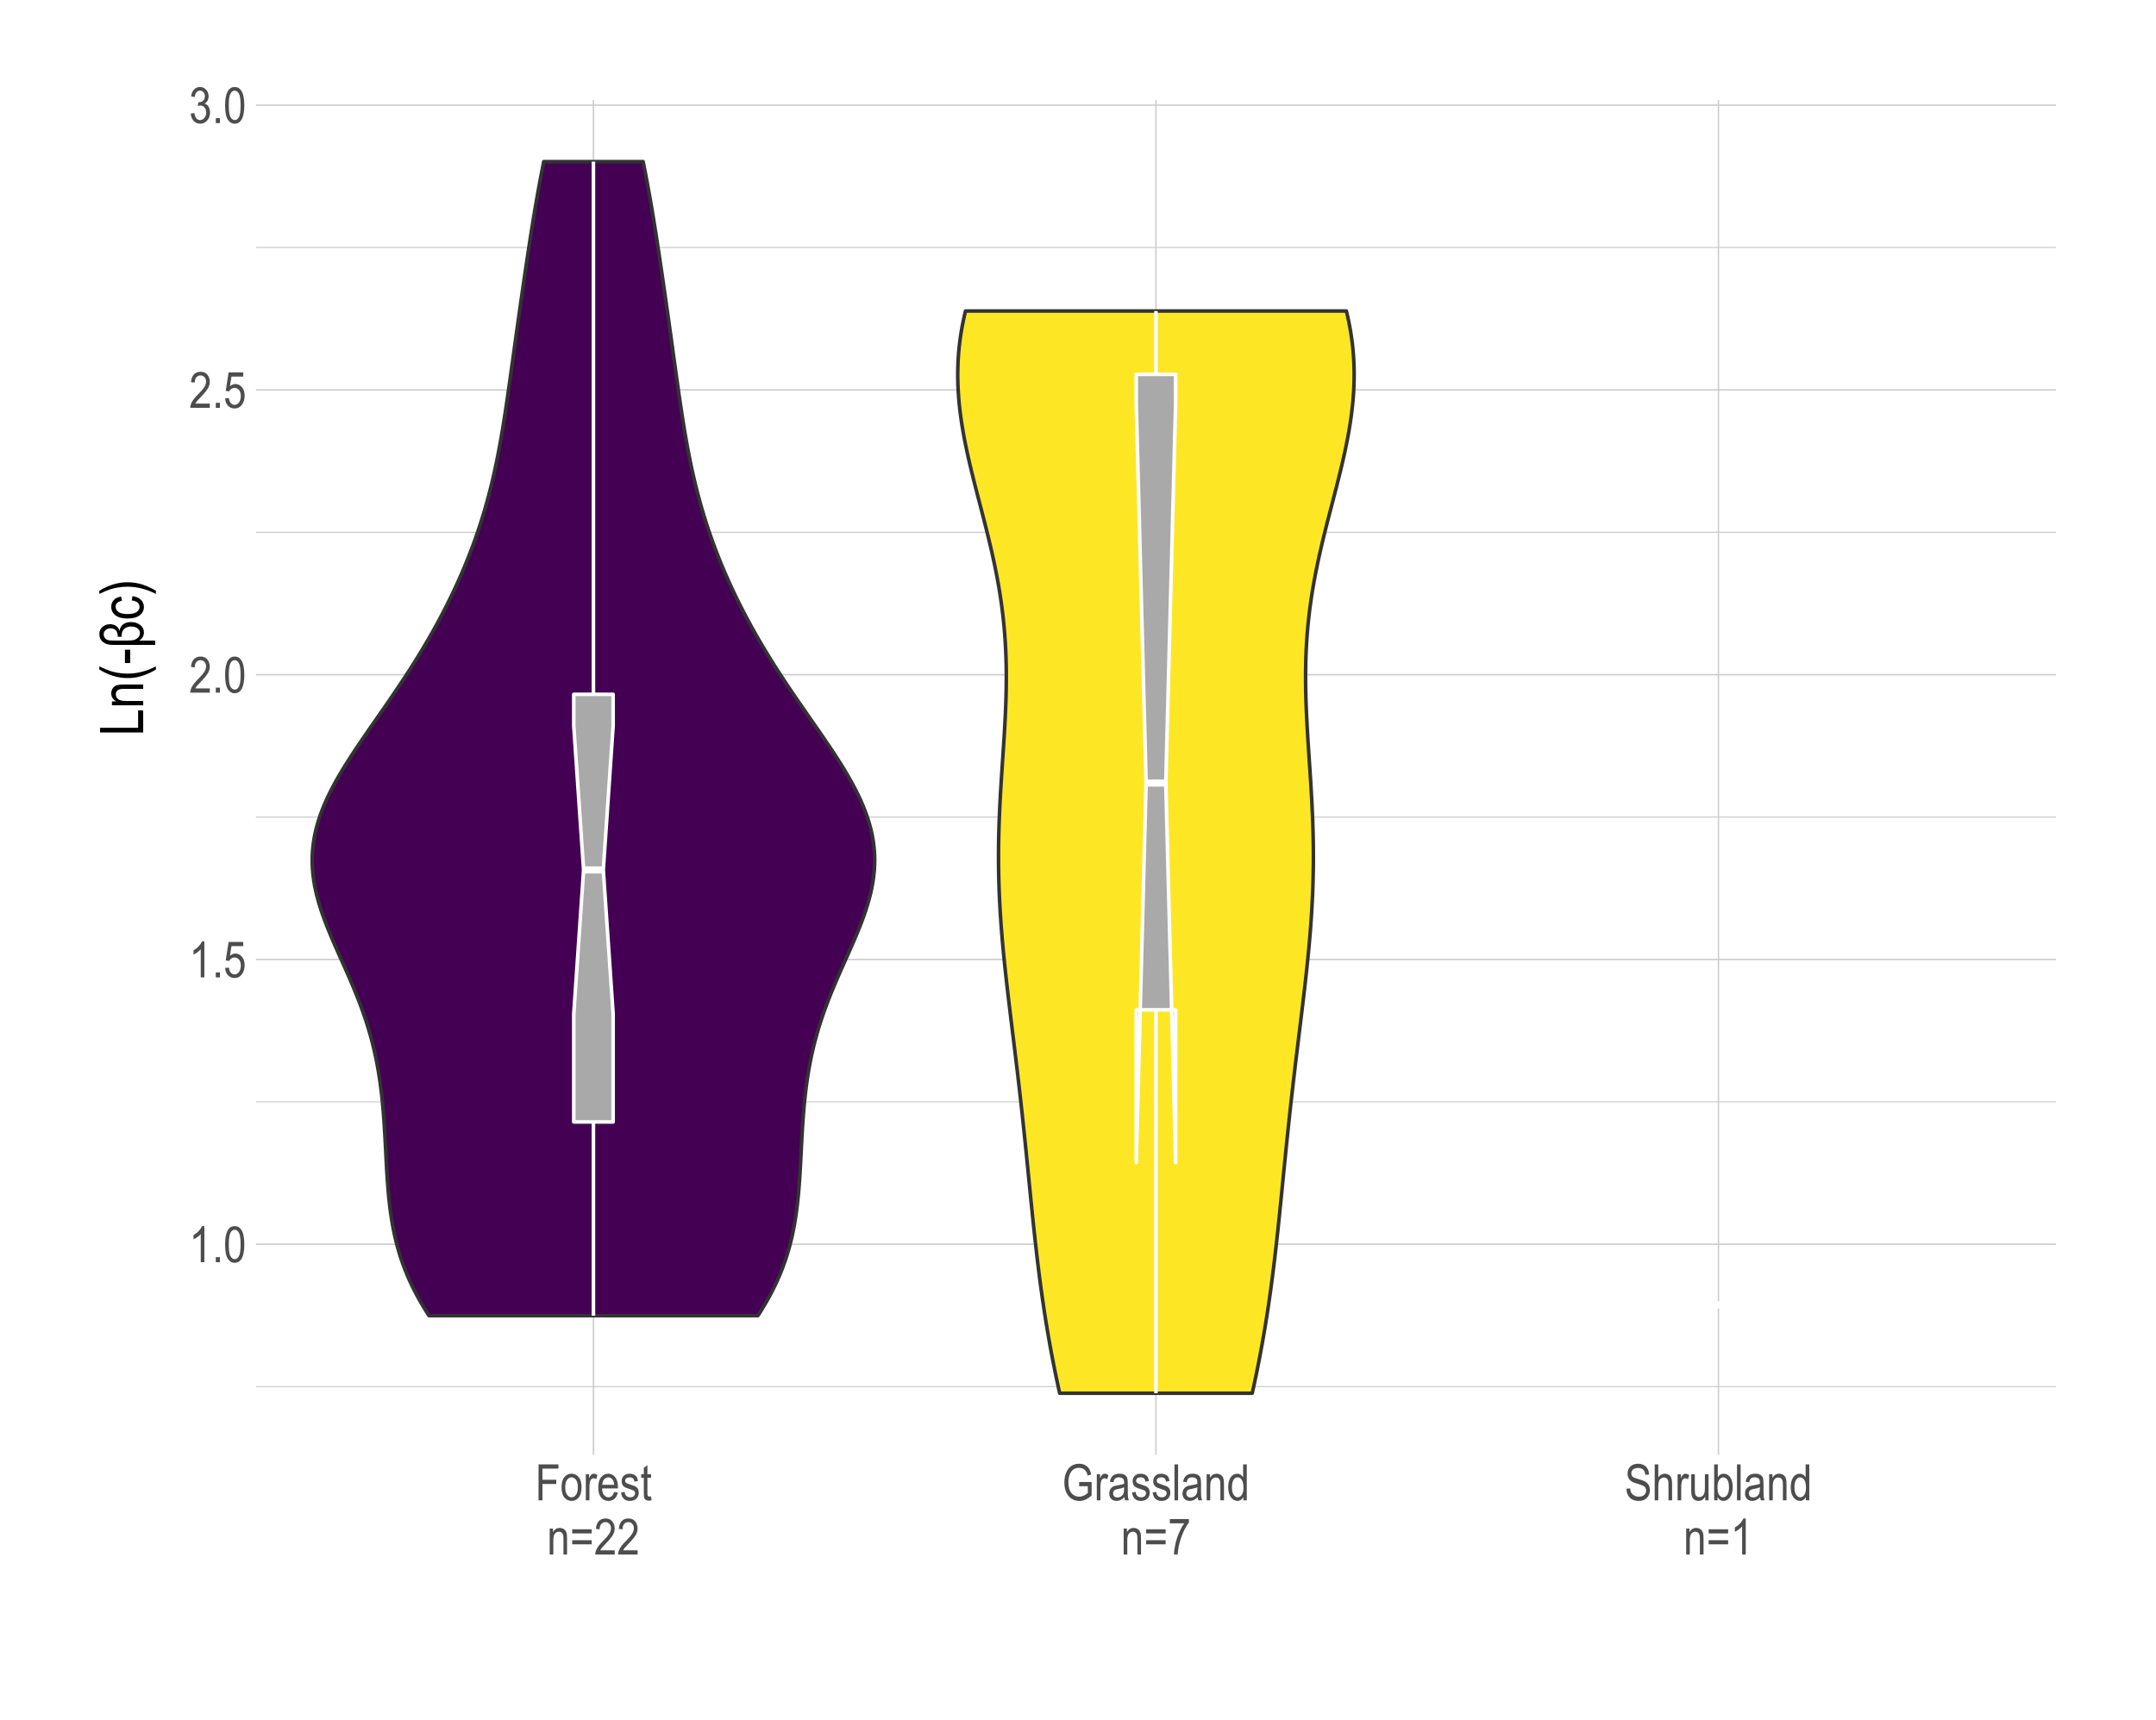<?xml version="1.0" encoding="UTF-8"?>
<svg xmlns="http://www.w3.org/2000/svg" xmlns:xlink="http://www.w3.org/1999/xlink" width="644pt" height="514pt" viewBox="0 0 644 514" version="1.1">
<defs>
<g>
<symbol overflow="visible" id="glyph0-0">
<path style="stroke:none;" d="M 0.32 0 L 0.32 -9.375 L 3.172 -9.375 L 3.172 0 Z M 0.668 -0.387 L 2.836 -0.387 L 2.836 -9.059 L 0.668 -9.059 Z M 0.668 -0.387 "/>
</symbol>
<symbol overflow="visible" id="glyph0-1">
<path style="stroke:none;" d="M 4.562 0 L 3.48 0 L 3.48 -8.402 C 3.23 -8.105 2.895 -7.805 2.473 -7.504 C 2.051 -7.195 1.664 -6.965 1.32 -6.812 L 1.32 -8.086 C 1.91 -8.426 2.438 -8.84 2.895 -9.336 C 3.352 -9.828 3.672 -10.312 3.859 -10.781 L 4.562 -10.781 Z M 4.562 0 "/>
</symbol>
<symbol overflow="visible" id="glyph0-2">
<path style="stroke:none;" d="M 1.137 0 L 1.137 -1.5 L 2.367 -1.5 L 2.367 0 Z M 1.137 0 "/>
</symbol>
<symbol overflow="visible" id="glyph0-3">
<path style="stroke:none;" d="M 0.492 -5.297 C 0.492 -7.098 0.734 -8.461 1.219 -9.391 C 1.703 -10.316 2.418 -10.781 3.367 -10.781 C 4.207 -10.781 4.871 -10.402 5.355 -9.652 C 5.941 -8.738 6.234 -7.289 6.234 -5.297 C 6.234 -3.504 5.992 -2.141 5.508 -1.211 C 5.023 -0.281 4.305 0.18 3.355 0.184 C 2.512 0.18 1.824 -0.227 1.293 -1.047 C 0.758 -1.863 0.492 -3.281 0.492 -5.297 Z M 1.598 -5.301 C 1.594 -3.555 1.762 -2.387 2.098 -1.793 C 2.434 -1.199 2.863 -0.902 3.387 -0.902 C 3.879 -0.902 4.289 -1.199 4.625 -1.801 C 4.953 -2.398 5.121 -3.566 5.125 -5.301 C 5.121 -7.047 4.953 -8.215 4.621 -8.809 C 4.285 -9.395 3.852 -9.691 3.32 -9.695 C 2.828 -9.691 2.418 -9.391 2.09 -8.793 C 1.758 -8.191 1.594 -7.027 1.598 -5.301 Z M 1.598 -5.301 "/>
</symbol>
<symbol overflow="visible" id="glyph0-4">
<path style="stroke:none;" d="M 0.492 -2.812 L 1.625 -2.93 C 1.711 -2.246 1.91 -1.734 2.223 -1.402 C 2.527 -1.066 2.891 -0.902 3.305 -0.902 C 3.812 -0.902 4.254 -1.137 4.629 -1.609 C 5 -2.078 5.184 -2.723 5.188 -3.543 C 5.184 -4.305 5.004 -4.898 4.648 -5.324 C 4.285 -5.746 3.836 -5.957 3.297 -5.961 C 2.965 -5.957 2.656 -5.867 2.375 -5.684 C 2.086 -5.5 1.863 -5.242 1.699 -4.918 L 0.68 -5.082 L 1.539 -10.598 L 5.91 -10.598 L 5.91 -9.34 L 2.398 -9.34 L 1.926 -6.449 C 2.445 -6.898 3 -7.125 3.59 -7.125 C 4.324 -7.125 4.965 -6.809 5.512 -6.184 C 6.055 -5.551 6.328 -4.707 6.328 -3.645 C 6.328 -2.59 6.055 -1.688 5.512 -0.941 C 4.965 -0.191 4.234 0.18 3.316 0.184 C 2.555 0.18 1.91 -0.082 1.387 -0.609 C 0.859 -1.141 0.562 -1.875 0.492 -2.812 Z M 0.492 -2.812 "/>
</symbol>
<symbol overflow="visible" id="glyph0-5">
<path style="stroke:none;" d="M 6.188 -1.266 L 6.188 0 L 0.367 0 C 0.348 -0.512 0.504 -1.086 0.832 -1.723 C 1.156 -2.355 1.75 -3.105 2.613 -3.973 C 3.625 -4.977 4.285 -5.754 4.602 -6.305 C 4.91 -6.855 5.066 -7.367 5.07 -7.844 C 5.066 -8.387 4.906 -8.832 4.59 -9.18 C 4.266 -9.52 3.871 -9.691 3.406 -9.695 C 2.898 -9.691 2.488 -9.504 2.168 -9.137 C 1.844 -8.762 1.68 -8.23 1.684 -7.535 L 0.57 -7.676 C 0.645 -8.707 0.938 -9.48 1.445 -10 C 1.949 -10.52 2.613 -10.781 3.441 -10.781 C 4.336 -10.781 5.016 -10.477 5.48 -9.871 C 5.941 -9.266 6.176 -8.578 6.176 -7.809 C 6.176 -7.125 5.992 -6.469 5.633 -5.844 C 5.266 -5.211 4.582 -4.375 3.574 -3.336 C 2.93 -2.672 2.512 -2.223 2.324 -1.984 C 2.133 -1.742 1.98 -1.504 1.867 -1.266 Z M 6.188 -1.266 "/>
</symbol>
<symbol overflow="visible" id="glyph0-6">
<path style="stroke:none;" d="M 0.492 -2.844 L 1.566 -3.016 C 1.789 -1.605 2.359 -0.902 3.277 -0.902 C 3.77 -0.902 4.199 -1.109 4.562 -1.527 C 4.922 -1.945 5.102 -2.488 5.105 -3.152 C 5.102 -3.777 4.938 -4.281 4.605 -4.664 C 4.273 -5.047 3.863 -5.238 3.383 -5.238 C 3.176 -5.238 2.922 -5.188 2.621 -5.09 L 2.746 -6.246 L 2.914 -6.234 C 3.445 -6.234 3.883 -6.395 4.219 -6.723 C 4.551 -7.043 4.715 -7.48 4.719 -8.031 C 4.715 -8.531 4.574 -8.934 4.297 -9.238 C 4.016 -9.539 3.676 -9.691 3.277 -9.695 C 2.855 -9.691 2.504 -9.531 2.223 -9.215 C 1.934 -8.895 1.754 -8.41 1.676 -7.766 L 0.602 -8 C 0.734 -8.914 1.043 -9.609 1.523 -10.078 C 2 -10.547 2.578 -10.781 3.258 -10.781 C 3.969 -10.781 4.574 -10.516 5.074 -9.988 C 5.574 -9.461 5.824 -8.797 5.824 -8 C 5.824 -7.508 5.715 -7.078 5.504 -6.703 C 5.289 -6.328 4.996 -6.031 4.621 -5.82 C 4.969 -5.719 5.258 -5.559 5.488 -5.336 C 5.715 -5.109 5.898 -4.809 6.043 -4.434 C 6.18 -4.055 6.25 -3.637 6.254 -3.176 C 6.25 -2.191 5.961 -1.383 5.383 -0.758 C 4.801 -0.129 4.105 0.18 3.297 0.184 C 2.543 0.18 1.906 -0.09 1.383 -0.637 C 0.859 -1.18 0.562 -1.914 0.492 -2.844 Z M 0.492 -2.844 "/>
</symbol>
<symbol overflow="visible" id="glyph0-7">
<path style="stroke:none;" d="M 1.031 0 L 1.031 -10.738 L 6.973 -10.738 L 6.973 -9.469 L 2.195 -9.469 L 2.195 -6.145 L 6.328 -6.145 L 6.328 -4.879 L 2.195 -4.879 L 2.195 0 Z M 1.031 0 "/>
</symbol>
<symbol overflow="visible" id="glyph0-8">
<path style="stroke:none;" d="M 0.387 -3.891 C 0.387 -5.23 0.668 -6.242 1.23 -6.926 C 1.793 -7.609 2.508 -7.949 3.375 -7.953 C 4.227 -7.949 4.938 -7.609 5.508 -6.926 C 6.078 -6.242 6.363 -5.254 6.363 -3.969 C 6.363 -2.57 6.082 -1.531 5.52 -0.848 C 4.957 -0.164 4.242 0.176 3.375 0.176 C 2.52 0.176 1.805 -0.164 1.238 -0.852 C 0.668 -1.535 0.387 -2.551 0.387 -3.891 Z M 1.492 -3.895 C 1.488 -2.883 1.672 -2.133 2.043 -1.645 C 2.406 -1.148 2.859 -0.902 3.406 -0.906 C 3.91 -0.902 4.348 -1.152 4.711 -1.652 C 5.074 -2.148 5.254 -2.895 5.258 -3.895 C 5.254 -4.891 5.07 -5.637 4.707 -6.133 C 4.34 -6.621 3.887 -6.867 3.348 -6.871 C 2.832 -6.867 2.395 -6.621 2.035 -6.129 C 1.668 -5.637 1.488 -4.891 1.492 -3.895 Z M 1.492 -3.895 "/>
</symbol>
<symbol overflow="visible" id="glyph0-9">
<path style="stroke:none;" d="M 0.797 0 L 0.797 -7.777 L 1.773 -7.777 L 1.773 -6.598 C 2.02 -7.145 2.246 -7.504 2.457 -7.684 C 2.66 -7.859 2.895 -7.949 3.156 -7.953 C 3.516 -7.949 3.883 -7.809 4.262 -7.531 L 3.898 -6.305 C 3.625 -6.496 3.363 -6.59 3.113 -6.594 C 2.879 -6.59 2.668 -6.512 2.48 -6.352 C 2.285 -6.188 2.152 -5.961 2.078 -5.676 C 1.941 -5.172 1.875 -4.637 1.875 -4.07 L 1.875 0 Z M 0.797 0 "/>
</symbol>
<symbol overflow="visible" id="glyph0-10">
<path style="stroke:none;" d="M 5.156 -2.504 L 6.27 -2.336 C 6.082 -1.504 5.746 -0.879 5.262 -0.457 C 4.777 -0.035 4.176 0.176 3.457 0.176 C 2.551 0.176 1.816 -0.164 1.262 -0.852 C 0.699 -1.535 0.422 -2.527 0.426 -3.824 C 0.422 -5.164 0.703 -6.188 1.27 -6.895 C 1.832 -7.598 2.547 -7.949 3.414 -7.953 C 4.238 -7.949 4.926 -7.605 5.477 -6.914 C 6.027 -6.219 6.305 -5.215 6.305 -3.902 L 6.297 -3.551 L 1.539 -3.551 C 1.582 -2.676 1.785 -2.016 2.145 -1.574 C 2.504 -1.125 2.941 -0.902 3.465 -0.906 C 4.27 -0.902 4.836 -1.434 5.156 -2.504 Z M 1.605 -4.637 L 5.164 -4.637 C 5.109 -5.309 4.965 -5.812 4.73 -6.145 C 4.379 -6.625 3.938 -6.867 3.406 -6.871 C 2.918 -6.867 2.508 -6.664 2.168 -6.266 C 1.824 -5.859 1.637 -5.316 1.605 -4.637 Z M 1.605 -4.637 "/>
</symbol>
<symbol overflow="visible" id="glyph0-11">
<path style="stroke:none;" d="M 0.383 -2.328 L 1.457 -2.535 C 1.516 -1.984 1.688 -1.574 1.973 -1.309 C 2.254 -1.035 2.629 -0.902 3.102 -0.906 C 3.566 -0.902 3.93 -1.02 4.188 -1.254 C 4.441 -1.488 4.57 -1.781 4.57 -2.141 C 4.57 -2.445 4.461 -2.684 4.242 -2.855 C 4.09 -2.969 3.723 -3.117 3.141 -3.297 C 2.301 -3.551 1.738 -3.77 1.457 -3.953 C 1.172 -4.133 0.953 -4.375 0.797 -4.68 C 0.641 -4.98 0.562 -5.324 0.562 -5.711 C 0.562 -6.375 0.773 -6.914 1.199 -7.332 C 1.625 -7.742 2.215 -7.949 2.965 -7.953 C 3.438 -7.949 3.852 -7.863 4.215 -7.695 C 4.57 -7.523 4.848 -7.297 5.039 -7.008 C 5.227 -6.719 5.355 -6.305 5.434 -5.773 L 4.379 -5.594 C 4.277 -6.441 3.816 -6.867 2.996 -6.871 C 2.523 -6.867 2.176 -6.773 1.949 -6.59 C 1.719 -6.398 1.605 -6.16 1.605 -5.871 C 1.605 -5.582 1.715 -5.355 1.934 -5.191 C 2.066 -5.094 2.457 -4.938 3.109 -4.727 C 4 -4.441 4.578 -4.215 4.844 -4.047 C 5.105 -3.875 5.309 -3.645 5.457 -3.355 C 5.598 -3.062 5.672 -2.719 5.676 -2.32 C 5.672 -1.574 5.438 -0.969 4.969 -0.512 C 4.496 -0.051 3.852 0.176 3.039 0.176 C 1.508 0.176 0.621 -0.656 0.383 -2.328 Z M 0.383 -2.328 "/>
</symbol>
<symbol overflow="visible" id="glyph0-12">
<path style="stroke:none;" d="M 3.199 -1.18 L 3.348 -0.016 C 3.043 0.062 2.777 0.098 2.543 0.102 C 2.164 0.098 1.859 0.027 1.633 -0.121 C 1.402 -0.266 1.246 -0.469 1.16 -0.73 C 1.074 -0.988 1.031 -1.504 1.031 -2.277 L 1.031 -6.754 L 0.242 -6.754 L 0.242 -7.777 L 1.031 -7.777 L 1.031 -9.703 L 2.109 -10.496 L 2.109 -7.777 L 3.199 -7.777 L 3.199 -6.754 L 2.109 -6.754 L 2.109 -2.203 C 2.109 -1.781 2.141 -1.508 2.203 -1.391 C 2.297 -1.211 2.469 -1.125 2.727 -1.129 C 2.844 -1.125 3.004 -1.141 3.199 -1.18 Z M 3.199 -1.18 "/>
</symbol>
<symbol overflow="visible" id="glyph0-13">
<path style="stroke:none;" d="M 0.797 0 L 0.797 -7.777 L 1.773 -7.777 L 1.773 -6.68 C 2.004 -7.105 2.289 -7.422 2.633 -7.637 C 2.969 -7.844 3.359 -7.949 3.797 -7.953 C 4.137 -7.949 4.449 -7.883 4.742 -7.75 C 5.031 -7.613 5.266 -7.438 5.445 -7.223 C 5.621 -7.004 5.754 -6.723 5.844 -6.379 C 5.93 -6.031 5.977 -5.5 5.977 -4.781 L 5.977 0 L 4.898 0 L 4.898 -4.738 C 4.898 -5.305 4.848 -5.723 4.75 -5.988 C 4.652 -6.254 4.5 -6.457 4.293 -6.602 C 4.086 -6.746 3.848 -6.82 3.574 -6.82 C 3.055 -6.82 2.641 -6.625 2.336 -6.238 C 2.027 -5.852 1.875 -5.191 1.875 -4.254 L 1.875 0 Z M 0.797 0 "/>
</symbol>
<symbol overflow="visible" id="glyph0-14">
<path style="stroke:none;" d="M 6.488 -6.312 L 0.672 -6.312 L 0.672 -7.543 L 6.488 -7.543 Z M 6.488 -3.055 L 0.672 -3.055 L 0.672 -4.285 L 6.488 -4.285 Z M 6.488 -3.055 "/>
</symbol>
<symbol overflow="visible" id="glyph0-15">
<path style="stroke:none;" d="M 5.098 -4.211 L 5.098 -5.477 L 8.824 -5.484 L 8.824 -1.492 C 8.254 -0.934 7.66 -0.516 7.051 -0.238 C 6.438 0.043 5.812 0.18 5.172 0.184 C 4.309 0.18 3.543 -0.031 2.871 -0.461 C 2.195 -0.887 1.66 -1.516 1.27 -2.344 C 0.875 -3.172 0.68 -4.164 0.68 -5.32 C 0.68 -6.492 0.875 -7.512 1.273 -8.383 C 1.664 -9.25 2.184 -9.891 2.824 -10.309 C 3.465 -10.719 4.223 -10.926 5.098 -10.93 C 5.738 -10.926 6.301 -10.809 6.789 -10.57 C 7.27 -10.328 7.668 -9.988 7.984 -9.551 C 8.293 -9.109 8.527 -8.504 8.688 -7.742 L 7.641 -7.391 C 7.496 -7.992 7.316 -8.445 7.102 -8.746 C 6.887 -9.047 6.602 -9.281 6.254 -9.453 C 5.898 -9.621 5.504 -9.707 5.07 -9.711 C 4.426 -9.707 3.875 -9.555 3.418 -9.246 C 2.953 -8.934 2.582 -8.449 2.305 -7.797 C 2.02 -7.141 1.879 -6.344 1.883 -5.402 C 1.879 -3.965 2.18 -2.887 2.781 -2.172 C 3.379 -1.453 4.16 -1.094 5.125 -1.098 C 5.582 -1.094 6.051 -1.203 6.535 -1.426 C 7.012 -1.645 7.395 -1.906 7.684 -2.211 L 7.684 -4.211 Z M 5.098 -4.211 "/>
</symbol>
<symbol overflow="visible" id="glyph0-16">
<path style="stroke:none;" d="M 4.953 -0.961 C 4.586 -0.582 4.211 -0.297 3.824 -0.109 C 3.43 0.082 3.023 0.176 2.609 0.176 C 1.938 0.176 1.406 -0.023 1.016 -0.422 C 0.617 -0.82 0.422 -1.359 0.426 -2.043 C 0.422 -2.492 0.516 -2.891 0.703 -3.238 C 0.887 -3.582 1.141 -3.852 1.465 -4.051 C 1.785 -4.242 2.273 -4.387 2.93 -4.484 C 3.809 -4.609 4.453 -4.766 4.863 -4.945 L 4.871 -5.281 C 4.867 -5.809 4.773 -6.184 4.586 -6.402 C 4.316 -6.711 3.902 -6.867 3.348 -6.871 C 2.84 -6.867 2.465 -6.762 2.219 -6.559 C 1.965 -6.348 1.781 -5.957 1.672 -5.383 L 0.609 -5.559 C 0.758 -6.391 1.062 -7 1.527 -7.383 C 1.984 -7.762 2.645 -7.949 3.508 -7.953 C 4.176 -7.949 4.699 -7.824 5.082 -7.574 C 5.461 -7.32 5.703 -7.008 5.805 -6.641 C 5.902 -6.266 5.953 -5.727 5.953 -5.016 L 5.953 -3.258 C 5.953 -2.027 5.977 -1.25 6.023 -0.934 C 6.07 -0.609 6.16 -0.301 6.297 0 L 5.172 0 C 5.059 -0.266 4.984 -0.586 4.953 -0.961 Z M 4.863 -3.902 C 4.465 -3.707 3.875 -3.539 3.098 -3.406 C 2.641 -3.324 2.324 -3.234 2.145 -3.137 C 1.965 -3.035 1.824 -2.895 1.723 -2.711 C 1.621 -2.527 1.57 -2.316 1.574 -2.078 C 1.57 -1.707 1.684 -1.41 1.918 -1.188 C 2.145 -0.965 2.465 -0.855 2.871 -0.855 C 3.254 -0.855 3.602 -0.953 3.922 -1.156 C 4.234 -1.352 4.473 -1.621 4.629 -1.957 C 4.785 -2.293 4.863 -2.781 4.863 -3.422 Z M 4.863 -3.902 "/>
</symbol>
<symbol overflow="visible" id="glyph0-17">
<path style="stroke:none;" d="M 0.762 0 L 0.762 -10.738 L 1.84 -10.738 L 1.84 0 Z M 0.762 0 "/>
</symbol>
<symbol overflow="visible" id="glyph0-18">
<path style="stroke:none;" d="M 4.93 0 L 4.93 -0.98 C 4.73 -0.602 4.48 -0.316 4.176 -0.121 C 3.867 0.078 3.535 0.176 3.18 0.176 C 2.426 0.176 1.773 -0.18 1.227 -0.891 C 0.672 -1.602 0.398 -2.602 0.402 -3.891 C 0.398 -4.773 0.52 -5.52 0.766 -6.137 C 1.008 -6.75 1.332 -7.207 1.742 -7.508 C 2.148 -7.801 2.602 -7.949 3.102 -7.953 C 3.453 -7.949 3.785 -7.855 4.09 -7.672 C 4.395 -7.48 4.645 -7.219 4.848 -6.883 L 4.848 -10.738 L 5.941 -10.738 L 5.941 0 Z M 1.508 -3.883 C 1.504 -2.875 1.68 -2.129 2.031 -1.641 C 2.379 -1.148 2.785 -0.902 3.254 -0.906 C 3.707 -0.902 4.105 -1.137 4.445 -1.609 C 4.781 -2.074 4.949 -2.781 4.953 -3.734 C 4.949 -4.82 4.781 -5.617 4.445 -6.117 C 4.105 -6.617 3.68 -6.867 3.172 -6.871 C 2.715 -6.867 2.324 -6.625 2 -6.148 C 1.668 -5.664 1.504 -4.91 1.508 -3.883 Z M 1.508 -3.883 "/>
</symbol>
<symbol overflow="visible" id="glyph0-19">
<path style="stroke:none;" d="M 0.562 -9.332 L 0.562 -10.598 L 6.254 -10.598 L 6.254 -9.574 C 5.402 -8.469 4.656 -7.031 4.012 -5.262 C 3.367 -3.492 2.996 -1.738 2.898 0 L 1.793 0 C 1.809 -0.898 1.949 -1.945 2.223 -3.141 C 2.488 -4.336 2.859 -5.477 3.336 -6.562 C 3.805 -7.645 4.316 -8.566 4.863 -9.332 Z M 0.562 -9.332 "/>
</symbol>
<symbol overflow="visible" id="glyph0-20">
<path style="stroke:none;" d="M 0.555 -3.457 L 1.656 -3.574 C 1.711 -2.98 1.844 -2.52 2.055 -2.191 C 2.262 -1.863 2.559 -1.598 2.945 -1.398 C 3.328 -1.195 3.762 -1.094 4.25 -1.098 C 4.938 -1.094 5.477 -1.266 5.863 -1.605 C 6.242 -1.941 6.434 -2.379 6.438 -2.926 C 6.434 -3.238 6.363 -3.516 6.227 -3.754 C 6.086 -3.988 5.875 -4.184 5.598 -4.336 C 5.316 -4.484 4.711 -4.695 3.781 -4.977 C 2.945 -5.219 2.355 -5.469 2.008 -5.719 C 1.652 -5.969 1.379 -6.285 1.188 -6.668 C 0.988 -7.051 0.891 -7.484 0.895 -7.969 C 0.891 -8.836 1.172 -9.547 1.734 -10.102 C 2.297 -10.652 3.055 -10.926 4.008 -10.93 C 4.66 -10.926 5.23 -10.797 5.723 -10.539 C 6.211 -10.277 6.594 -9.906 6.867 -9.426 C 7.137 -8.941 7.281 -8.371 7.301 -7.719 L 6.18 -7.617 C 6.121 -8.312 5.914 -8.828 5.555 -9.168 C 5.195 -9.504 4.691 -9.672 4.043 -9.676 C 3.383 -9.672 2.879 -9.523 2.535 -9.23 C 2.188 -8.934 2.016 -8.555 2.016 -8.086 C 2.016 -7.648 2.141 -7.309 2.395 -7.074 C 2.648 -6.832 3.219 -6.59 4.109 -6.348 C 4.973 -6.105 5.582 -5.898 5.938 -5.723 C 6.469 -5.445 6.875 -5.086 7.152 -4.641 C 7.426 -4.195 7.562 -3.66 7.566 -3.043 C 7.562 -2.426 7.418 -1.867 7.133 -1.363 C 6.844 -0.855 6.453 -0.473 5.957 -0.211 C 5.461 0.051 4.863 0.18 4.168 0.184 C 3.074 0.18 2.207 -0.145 1.562 -0.797 C 0.914 -1.453 0.578 -2.34 0.555 -3.457 Z M 0.555 -3.457 "/>
</symbol>
<symbol overflow="visible" id="glyph0-21">
<path style="stroke:none;" d="M 0.797 0 L 0.797 -10.738 L 1.875 -10.738 L 1.875 -6.883 C 2.129 -7.238 2.414 -7.504 2.734 -7.684 C 3.051 -7.859 3.402 -7.949 3.793 -7.953 C 4.469 -7.949 5.008 -7.734 5.402 -7.305 C 5.793 -6.871 5.988 -6.078 5.992 -4.93 L 5.992 0 L 4.914 0 L 4.914 -4.93 C 4.91 -5.602 4.789 -6.086 4.555 -6.379 C 4.312 -6.672 3.984 -6.82 3.566 -6.82 C 3.094 -6.82 2.695 -6.629 2.367 -6.254 C 2.039 -5.875 1.875 -5.211 1.875 -4.254 L 1.875 0 Z M 0.797 0 "/>
</symbol>
<symbol overflow="visible" id="glyph0-22">
<path style="stroke:none;" d="M 4.973 0 L 4.973 -1.141 C 4.723 -0.699 4.43 -0.371 4.094 -0.152 C 3.754 0.066 3.375 0.176 2.953 0.176 C 2.445 0.176 2.012 0.043 1.66 -0.23 C 1.301 -0.496 1.066 -0.84 0.949 -1.258 C 0.828 -1.672 0.766 -2.238 0.77 -2.961 L 0.77 -7.777 L 1.844 -7.777 L 1.844 -3.465 C 1.84 -2.66 1.879 -2.125 1.965 -1.855 C 2.043 -1.582 2.191 -1.363 2.41 -1.203 C 2.625 -1.039 2.875 -0.961 3.156 -0.961 C 3.672 -0.961 4.098 -1.172 4.43 -1.598 C 4.711 -1.961 4.852 -2.633 4.855 -3.609 L 4.855 -7.777 L 5.941 -7.777 L 5.941 0 Z M 4.973 0 "/>
</symbol>
<symbol overflow="visible" id="glyph0-23">
<path style="stroke:none;" d="M 1.789 0 L 0.785 0 L 0.785 -10.738 L 1.867 -10.738 L 1.867 -6.906 C 2.094 -7.254 2.352 -7.516 2.645 -7.691 C 2.934 -7.863 3.258 -7.949 3.617 -7.953 C 4.113 -7.949 4.566 -7.801 4.977 -7.508 C 5.383 -7.207 5.711 -6.758 5.953 -6.152 C 6.195 -5.543 6.316 -4.809 6.32 -3.949 C 6.316 -2.629 6.039 -1.609 5.492 -0.895 C 4.938 -0.18 4.293 0.176 3.555 0.176 C 3.18 0.176 2.844 0.082 2.551 -0.113 C 2.254 -0.301 2 -0.59 1.789 -0.973 Z M 1.77 -3.949 C 1.77 -3.141 1.84 -2.535 1.988 -2.137 C 2.133 -1.734 2.344 -1.43 2.613 -1.223 C 2.883 -1.008 3.18 -0.902 3.512 -0.906 C 3.953 -0.902 4.348 -1.152 4.695 -1.656 C 5.039 -2.156 5.215 -2.906 5.215 -3.902 C 5.215 -4.922 5.047 -5.672 4.715 -6.152 C 4.379 -6.629 3.969 -6.867 3.488 -6.871 C 3.039 -6.867 2.641 -6.617 2.293 -6.117 C 1.941 -5.617 1.77 -4.895 1.77 -3.949 Z M 1.77 -3.949 "/>
</symbol>
<symbol overflow="visible" id="glyph1-0">
<path style="stroke:none;" d="M 0 -0.387 L -11.25 -0.387 L -11.25 -3.805 L 0 -3.805 Z M -0.465 -0.801 L -0.465 -3.402 L -10.871 -3.402 L -10.871 -0.801 Z M -0.465 -0.801 "/>
</symbol>
<symbol overflow="visible" id="glyph1-1">
<path style="stroke:none;" d="M 0 -1.055 L -12.883 -1.055 L -12.883 -2.453 L -1.52 -2.453 L -1.52 -7.656 L 0 -7.656 Z M 0 -1.055 "/>
</symbol>
<symbol overflow="visible" id="glyph1-2">
<path style="stroke:none;" d="M 0 -0.957 L -9.336 -0.957 L -9.336 -2.129 L -8.016 -2.129 C -8.527 -2.402 -8.91 -2.746 -9.164 -3.156 C -9.418 -3.562 -9.543 -4.031 -9.547 -4.559 C -9.543 -4.965 -9.465 -5.34 -9.305 -5.691 C -9.141 -6.035 -8.93 -6.316 -8.672 -6.535 C -8.41 -6.746 -8.07 -6.906 -7.656 -7.012 C -7.238 -7.117 -6.598 -7.172 -5.738 -7.172 L 0 -7.172 L 0 -5.879 L -5.684 -5.879 C -6.371 -5.875 -6.871 -5.816 -7.188 -5.703 C -7.504 -5.582 -7.75 -5.398 -7.922 -5.152 C -8.094 -4.902 -8.18 -4.617 -8.184 -4.289 C -8.18 -3.668 -7.949 -3.172 -7.488 -2.805 C -7.023 -2.434 -6.227 -2.25 -5.102 -2.25 L 0 -2.25 Z M 0 -0.957 "/>
</symbol>
<symbol overflow="visible" id="glyph1-3">
<path style="stroke:none;" d="M 3.789 -3.445 C 2.777 -2.797 1.535 -2.207 0.062 -1.68 C -1.414 -1.148 -2.992 -0.883 -4.676 -0.887 C -7.52 -0.883 -10.328 -1.738 -13.105 -3.445 L -13.105 -4.379 C -11.727 -3.719 -10.656 -3.266 -9.898 -3.02 C -9.137 -2.766 -8.305 -2.57 -7.398 -2.43 C -6.488 -2.285 -5.574 -2.215 -4.656 -2.215 C -1.84 -2.215 0.973 -2.934 3.789 -4.375 Z M 3.789 -3.445 "/>
</symbol>
<symbol overflow="visible" id="glyph1-4">
<path style="stroke:none;" d="M -3.867 -0.465 L -5.457 -0.465 L -5.457 -4.445 L -3.867 -4.445 Z M -3.867 -0.465 "/>
</symbol>
<symbol overflow="visible" id="glyph1-5">
<path style="stroke:none;" d="M -7.074 -5.168 C -6.941 -6.012 -6.578 -6.66 -5.98 -7.113 C -5.379 -7.566 -4.617 -7.793 -3.695 -7.797 C -2.582 -7.793 -1.652 -7.508 -0.906 -6.941 C -0.16 -6.371 0.211 -5.641 0.211 -4.754 C 0.211 -3.645 -0.258 -2.816 -1.195 -2.266 L 3.578 -2.266 L 3.578 -0.977 L -9.074 -0.977 C -10.348 -0.973 -11.34 -1.266 -12.047 -1.859 C -12.75 -2.445 -13.102 -3.23 -13.105 -4.211 C -13.102 -5.082 -12.785 -5.793 -12.16 -6.34 C -11.527 -6.887 -10.785 -7.16 -9.93 -7.164 C -9.215 -7.16 -8.598 -6.984 -8.082 -6.637 C -7.559 -6.281 -7.223 -5.793 -7.074 -5.168 Z M -6.441 -3.762 L -6.441 -3.402 L -7.594 -3.402 C -7.594 -5.082 -8.32 -5.922 -9.773 -5.926 C -10.359 -5.922 -10.844 -5.754 -11.227 -5.414 C -11.609 -5.074 -11.801 -4.648 -11.805 -4.141 C -11.801 -3.75 -11.684 -3.398 -11.457 -3.082 C -11.223 -2.766 -10.938 -2.551 -10.598 -2.438 C -10.258 -2.324 -9.652 -2.266 -8.781 -2.27 L -4.812 -2.27 C -3.941 -2.262 -3.27 -2.32 -2.793 -2.441 C -2.312 -2.559 -1.887 -2.809 -1.52 -3.195 C -1.145 -3.578 -0.961 -4.012 -0.965 -4.488 C -0.961 -5.062 -1.203 -5.535 -1.688 -5.91 C -2.172 -6.281 -2.812 -6.469 -3.609 -6.469 C -4.461 -6.469 -5.145 -6.23 -5.664 -5.754 C -6.18 -5.277 -6.438 -4.613 -6.441 -3.762 Z M -6.441 -3.762 "/>
</symbol>
<symbol overflow="visible" id="glyph1-6">
<path style="stroke:none;" d="M -3.418 -5.969 L -3.215 -7.242 C -2.102 -7.094 -1.254 -6.727 -0.668 -6.141 C -0.082 -5.551 0.211 -4.84 0.211 -4.016 C 0.211 -3.012 -0.199 -2.188 -1.023 -1.543 C -1.844 -0.891 -3.062 -0.566 -4.676 -0.57 C -6.297 -0.566 -7.512 -0.895 -8.328 -1.551 C -9.137 -2.203 -9.543 -3.043 -9.547 -4.07 C -9.543 -4.859 -9.297 -5.527 -8.809 -6.07 C -8.312 -6.609 -7.574 -6.953 -6.594 -7.109 L -6.363 -5.852 C -6.992 -5.727 -7.461 -5.512 -7.773 -5.211 C -8.082 -4.902 -8.238 -4.539 -8.242 -4.113 C -8.238 -3.473 -7.957 -2.941 -7.395 -2.527 C -6.828 -2.105 -5.93 -1.898 -4.703 -1.898 C -3.43 -1.898 -2.508 -2.098 -1.941 -2.5 C -1.371 -2.898 -1.09 -3.414 -1.09 -4.043 C -1.09 -4.535 -1.277 -4.953 -1.656 -5.305 C -2.031 -5.648 -2.617 -5.871 -3.418 -5.969 Z M -3.418 -5.969 "/>
</symbol>
<symbol overflow="visible" id="glyph1-7">
<path style="stroke:none;" d="M 3.789 -1.469 L 3.789 -0.535 C 0.973 -1.965 -1.84 -2.684 -4.656 -2.691 C -5.574 -2.688 -6.488 -2.617 -7.398 -2.473 C -8.305 -2.328 -9.137 -2.133 -9.898 -1.887 C -10.656 -1.641 -11.727 -1.188 -13.105 -0.535 L -13.105 -1.469 C -10.328 -3.164 -7.52 -4.012 -4.676 -4.016 C -3.039 -4.012 -1.484 -3.758 -0.012 -3.254 C 1.457 -2.742 2.723 -2.148 3.789 -1.469 Z M 3.789 -1.469 "/>
</symbol>
</g>
<clipPath id="clip1">
  <path d="M 76.453 414 L 614.113 414 L 614.113 415 L 76.453 415 Z M 76.453 414 "/>
</clipPath>
<clipPath id="clip2">
  <path d="M 76.453 329 L 614.113 329 L 614.113 330 L 76.453 330 Z M 76.453 329 "/>
</clipPath>
<clipPath id="clip3">
  <path d="M 76.453 243 L 614.113 243 L 614.113 245 L 76.453 245 Z M 76.453 243 "/>
</clipPath>
<clipPath id="clip4">
  <path d="M 76.453 158 L 614.113 158 L 614.113 160 L 76.453 160 Z M 76.453 158 "/>
</clipPath>
<clipPath id="clip5">
  <path d="M 76.453 73 L 614.113 73 L 614.113 75 L 76.453 75 Z M 76.453 73 "/>
</clipPath>
<clipPath id="clip6">
  <path d="M 76.453 371 L 614.113 371 L 614.113 372 L 76.453 372 Z M 76.453 371 "/>
</clipPath>
<clipPath id="clip7">
  <path d="M 76.453 286 L 614.113 286 L 614.113 287 L 76.453 287 Z M 76.453 286 "/>
</clipPath>
<clipPath id="clip8">
  <path d="M 76.453 201 L 614.113 201 L 614.113 202 L 76.453 202 Z M 76.453 201 "/>
</clipPath>
<clipPath id="clip9">
  <path d="M 76.453 116 L 614.113 116 L 614.113 117 L 76.453 117 Z M 76.453 116 "/>
</clipPath>
<clipPath id="clip10">
  <path d="M 76.453 31 L 614.113 31 L 614.113 32 L 76.453 32 Z M 76.453 31 "/>
</clipPath>
<clipPath id="clip11">
  <path d="M 177 29.887 L 178 29.887 L 178 434.676 L 177 434.676 Z M 177 29.887 "/>
</clipPath>
<clipPath id="clip12">
  <path d="M 345 29.887 L 346 29.887 L 346 434.676 L 345 434.676 Z M 345 29.887 "/>
</clipPath>
<clipPath id="clip13">
  <path d="M 513 29.887 L 514 29.887 L 514 434.676 L 513 434.676 Z M 513 29.887 "/>
</clipPath>
</defs>
<g id="surface16">
<rect x="0" y="0" width="644" height="514" style="fill:rgb(100%,100%,100%);fill-opacity:1;stroke:none;"/>
<g clip-path="url(#clip1)" clip-rule="nonzero">
<path style="fill:none;stroke-width:0.32;stroke-linecap:butt;stroke-linejoin:round;stroke:rgb(80%,80%,80%);stroke-opacity:1;stroke-miterlimit:10;" d="M 76.453 414.297 L 614.113 414.297 "/>
</g>
<g clip-path="url(#clip2)" clip-rule="nonzero">
<path style="fill:none;stroke-width:0.32;stroke-linecap:butt;stroke-linejoin:round;stroke:rgb(80%,80%,80%);stroke-opacity:1;stroke-miterlimit:10;" d="M 76.453 329.211 L 614.113 329.211 "/>
</g>
<g clip-path="url(#clip3)" clip-rule="nonzero">
<path style="fill:none;stroke-width:0.32;stroke-linecap:butt;stroke-linejoin:round;stroke:rgb(80%,80%,80%);stroke-opacity:1;stroke-miterlimit:10;" d="M 76.453 244.125 L 614.113 244.125 "/>
</g>
<g clip-path="url(#clip4)" clip-rule="nonzero">
<path style="fill:none;stroke-width:0.32;stroke-linecap:butt;stroke-linejoin:round;stroke:rgb(80%,80%,80%);stroke-opacity:1;stroke-miterlimit:10;" d="M 76.453 159.039 L 614.113 159.039 "/>
</g>
<g clip-path="url(#clip5)" clip-rule="nonzero">
<path style="fill:none;stroke-width:0.32;stroke-linecap:butt;stroke-linejoin:round;stroke:rgb(80%,80%,80%);stroke-opacity:1;stroke-miterlimit:10;" d="M 76.453 73.953 L 614.113 73.953 "/>
</g>
<g clip-path="url(#clip6)" clip-rule="nonzero">
<path style="fill:none;stroke-width:0.427;stroke-linecap:butt;stroke-linejoin:round;stroke:rgb(80%,80%,80%);stroke-opacity:1;stroke-miterlimit:10;" d="M 76.453 371.754 L 614.113 371.754 "/>
</g>
<g clip-path="url(#clip7)" clip-rule="nonzero">
<path style="fill:none;stroke-width:0.427;stroke-linecap:butt;stroke-linejoin:round;stroke:rgb(80%,80%,80%);stroke-opacity:1;stroke-miterlimit:10;" d="M 76.453 286.668 L 614.113 286.668 "/>
</g>
<g clip-path="url(#clip8)" clip-rule="nonzero">
<path style="fill:none;stroke-width:0.427;stroke-linecap:butt;stroke-linejoin:round;stroke:rgb(80%,80%,80%);stroke-opacity:1;stroke-miterlimit:10;" d="M 76.453 201.582 L 614.113 201.582 "/>
</g>
<g clip-path="url(#clip9)" clip-rule="nonzero">
<path style="fill:none;stroke-width:0.427;stroke-linecap:butt;stroke-linejoin:round;stroke:rgb(80%,80%,80%);stroke-opacity:1;stroke-miterlimit:10;" d="M 76.453 116.496 L 614.113 116.496 "/>
</g>
<g clip-path="url(#clip10)" clip-rule="nonzero">
<path style="fill:none;stroke-width:0.427;stroke-linecap:butt;stroke-linejoin:round;stroke:rgb(80%,80%,80%);stroke-opacity:1;stroke-miterlimit:10;" d="M 76.453 31.41 L 614.113 31.41 "/>
</g>
<g clip-path="url(#clip11)" clip-rule="nonzero">
<path style="fill:none;stroke-width:0.427;stroke-linecap:butt;stroke-linejoin:round;stroke:rgb(80%,80%,80%);stroke-opacity:1;stroke-miterlimit:10;" d="M 177.262 434.676 L 177.262 29.887 "/>
</g>
<g clip-path="url(#clip12)" clip-rule="nonzero">
<path style="fill:none;stroke-width:0.427;stroke-linecap:butt;stroke-linejoin:round;stroke:rgb(80%,80%,80%);stroke-opacity:1;stroke-miterlimit:10;" d="M 345.281 434.676 L 345.281 29.887 "/>
</g>
<g clip-path="url(#clip13)" clip-rule="nonzero">
<path style="fill:none;stroke-width:0.427;stroke-linecap:butt;stroke-linejoin:round;stroke:rgb(80%,80%,80%);stroke-opacity:1;stroke-miterlimit:10;" d="M 513.301 434.676 L 513.301 29.887 "/>
</g>
<path style="fill-rule:nonzero;fill:rgb(26.667%,0.392%,32.941%);fill-opacity:1;stroke-width:1.067;stroke-linecap:round;stroke-linejoin:round;stroke:rgb(20%,20%,20%);stroke-opacity:1;stroke-miterlimit:10;" d="M 128.137 393.113 L 127.707 392.441 L 127.277 391.766 L 126.863 391.09 L 126.453 390.414 L 126.055 389.742 L 125.66 389.066 L 125.277 388.391 L 124.902 387.715 L 124.535 387.043 L 124.18 386.367 L 123.828 385.691 L 123.488 385.016 L 123.156 384.344 L 122.832 383.668 L 122.52 382.992 L 122.211 382.316 L 121.918 381.645 L 121.625 380.969 L 121.348 380.293 L 121.074 379.617 L 120.812 378.945 L 120.559 378.27 L 120.312 377.594 L 120.074 376.918 L 119.844 376.246 L 119.621 375.57 L 119.406 374.895 L 119.203 374.219 L 119 373.547 L 118.625 372.195 L 118.449 371.52 L 118.281 370.848 L 118.117 370.172 L 117.961 369.496 L 117.812 368.82 L 117.668 368.148 L 117.527 367.473 L 117.398 366.797 L 117.273 366.121 L 117.156 365.449 L 117.039 364.773 L 116.93 364.098 L 116.828 363.422 L 116.727 362.75 L 116.633 362.074 L 116.543 361.398 L 116.461 360.723 L 116.379 360.051 L 116.301 359.375 L 116.227 358.699 L 116.156 358.023 L 116.09 357.352 L 116.027 356.676 L 115.91 355.324 L 115.855 354.648 L 115.801 353.977 L 115.66 351.949 L 115.617 351.277 L 115.531 349.926 L 115.492 349.25 L 115.457 348.578 L 115.418 347.902 L 115.383 347.227 L 115.344 346.551 L 115.309 345.879 L 115.277 345.203 L 115.207 343.852 L 115.172 343.18 L 115.066 341.152 L 115.031 340.48 L 114.953 339.129 L 114.918 338.453 L 114.875 337.781 L 114.836 337.105 L 114.75 335.754 L 114.703 335.082 L 114.656 334.406 L 114.555 333.055 L 114.5 332.383 L 114.445 331.707 L 114.387 331.031 L 114.324 330.355 L 114.262 329.684 L 114.129 328.332 L 114.055 327.656 L 113.98 326.984 L 113.902 326.309 L 113.738 324.957 L 113.648 324.285 L 113.559 323.609 L 113.363 322.258 L 113.258 321.586 L 113.152 320.91 L 112.926 319.559 L 112.805 318.887 L 112.555 317.535 L 112.422 316.859 L 112.285 316.188 L 111.996 314.836 L 111.844 314.16 L 111.688 313.488 L 111.527 312.812 L 111.191 311.461 L 111.016 310.789 L 110.836 310.113 L 110.648 309.438 L 110.457 308.762 L 110.262 308.09 L 110.062 307.414 L 109.855 306.738 L 109.645 306.062 L 109.434 305.391 L 108.988 304.039 L 108.758 303.363 L 108.523 302.691 L 108.285 302.016 L 107.793 300.664 L 107.539 299.992 L 107.285 299.316 L 107.023 298.641 L 106.758 297.965 L 106.488 297.293 L 106.219 296.617 L 105.664 295.266 L 105.383 294.594 L 105.098 293.918 L 104.52 292.566 L 104.227 291.895 L 103.934 291.219 L 103.34 289.867 L 103.039 289.195 L 102.742 288.52 L 102.441 287.844 L 102.137 287.168 L 101.836 286.496 L 100.934 284.469 L 100.637 283.797 L 100.043 282.445 L 99.75 281.77 L 99.457 281.098 L 98.879 279.746 L 98.602 279.07 L 98.32 278.398 L 98.047 277.723 L 97.508 276.371 L 97.25 275.699 L 96.992 275.023 L 96.5 273.672 L 96.266 273 L 96.035 272.324 L 95.812 271.648 L 95.598 270.973 L 95.387 270.301 L 95.188 269.625 L 94.996 268.949 L 94.816 268.273 L 94.637 267.602 L 94.477 266.926 L 94.32 266.25 L 94.176 265.574 L 94.039 264.902 L 93.914 264.227 L 93.797 263.551 L 93.691 262.875 L 93.598 262.203 L 93.512 261.527 L 93.445 260.852 L 93.383 260.176 L 93.336 259.504 L 93.297 258.828 L 93.27 258.152 L 93.258 257.477 L 93.254 256.805 L 93.266 256.129 L 93.285 255.453 L 93.324 254.777 L 93.367 254.105 L 93.426 253.43 L 93.496 252.754 L 93.582 252.078 L 93.676 251.406 L 93.781 250.73 L 93.902 250.055 L 94.031 249.379 L 94.18 248.707 L 94.332 248.031 L 94.5 247.355 L 94.68 246.68 L 94.871 246.008 L 95.074 245.332 L 95.285 244.656 L 95.512 243.98 L 95.742 243.309 L 95.992 242.633 L 96.246 241.957 L 96.52 241.281 L 96.793 240.609 L 97.082 239.934 L 97.379 239.258 L 97.684 238.582 L 98.004 237.91 L 98.324 237.234 L 98.66 236.559 L 99 235.883 L 99.355 235.211 L 99.711 234.535 L 100.078 233.859 L 100.453 233.184 L 100.832 232.512 L 101.223 231.836 L 101.617 231.16 L 102.02 230.484 L 102.422 229.812 L 102.836 229.137 L 103.254 228.461 L 103.68 227.785 L 104.105 227.113 L 104.539 226.438 L 105.414 225.086 L 105.859 224.414 L 106.758 223.062 L 107.215 222.387 L 107.672 221.715 L 108.129 221.039 L 108.59 220.363 L 109.055 219.688 L 109.52 219.016 L 110.449 217.664 L 110.918 216.988 L 111.387 216.316 L 111.855 215.641 L 112.328 214.965 L 112.797 214.289 L 113.266 213.617 L 114.672 211.59 L 115.137 210.918 L 116.531 208.891 L 116.992 208.219 L 117.453 207.543 L 118.367 206.191 L 118.82 205.52 L 119.273 204.844 L 120.172 203.492 L 120.617 202.82 L 121.5 201.469 L 121.938 200.793 L 122.371 200.121 L 122.805 199.445 L 123.656 198.094 L 124.078 197.422 L 124.5 196.746 L 124.918 196.07 L 125.332 195.395 L 125.742 194.723 L 126.555 193.371 L 126.953 192.695 L 127.352 192.023 L 127.746 191.348 L 128.137 190.672 L 128.523 189.996 L 128.906 189.324 L 129.289 188.648 L 130.039 187.297 L 130.41 186.625 L 130.777 185.949 L 131.504 184.598 L 131.859 183.926 L 132.562 182.574 L 132.91 181.898 L 133.254 181.227 L 133.594 180.551 L 133.93 179.875 L 134.594 178.523 L 134.918 177.852 L 135.242 177.176 L 135.562 176.5 L 135.879 175.824 L 136.191 175.152 L 136.5 174.477 L 137.109 173.125 L 137.406 172.453 L 137.703 171.777 L 137.996 171.102 L 138.285 170.426 L 138.57 169.754 L 138.852 169.078 L 139.406 167.727 L 139.676 167.055 L 139.945 166.379 L 140.211 165.703 L 140.473 165.027 L 140.73 164.355 L 141.238 163.004 L 141.484 162.328 L 141.73 161.656 L 141.973 160.98 L 142.211 160.305 L 142.445 159.629 L 142.676 158.957 L 143.129 157.605 L 143.352 156.93 L 143.566 156.258 L 143.785 155.582 L 143.996 154.906 L 144.203 154.23 L 144.41 153.559 L 144.809 152.207 L 145.004 151.531 L 145.199 150.859 L 145.574 149.508 L 145.758 148.832 L 145.938 148.16 L 146.289 146.809 L 146.461 146.133 L 146.629 145.461 L 146.957 144.109 L 147.117 143.434 L 147.273 142.762 L 147.43 142.086 L 147.734 140.734 L 147.879 140.062 L 148.168 138.711 L 148.309 138.035 L 148.445 137.363 L 148.582 136.688 L 148.715 136.012 L 148.844 135.336 L 148.973 134.664 L 149.102 133.988 L 149.352 132.637 L 149.473 131.965 L 149.594 131.289 L 149.828 129.938 L 149.941 129.266 L 150.168 127.914 L 150.277 127.238 L 150.387 126.566 L 150.496 125.891 L 150.707 124.539 L 150.812 123.867 L 150.918 123.191 L 151.121 121.84 L 151.223 121.168 L 151.324 120.492 L 151.52 119.141 L 151.621 118.469 L 151.719 117.793 L 151.812 117.117 L 151.91 116.441 L 152.008 115.77 L 152.195 114.418 L 152.293 113.742 L 152.387 113.07 L 152.668 111.043 L 152.762 110.371 L 153.043 108.344 L 153.137 107.672 L 153.324 106.32 L 153.414 105.645 L 153.508 104.973 L 153.789 102.945 L 153.883 102.273 L 154.164 100.246 L 154.258 99.574 L 154.539 97.547 L 154.637 96.875 L 154.824 95.523 L 154.922 94.848 L 155.016 94.176 L 155.109 93.5 L 155.207 92.824 L 155.301 92.148 L 155.398 91.477 L 155.492 90.801 L 155.688 89.449 L 155.785 88.777 L 155.879 88.102 L 156.074 86.75 L 156.172 86.078 L 156.465 84.051 L 156.562 83.379 L 156.664 82.703 L 156.859 81.352 L 156.961 80.68 L 157.059 80.004 L 157.16 79.328 L 157.258 78.652 L 157.359 77.98 L 157.664 75.953 L 157.766 75.281 L 157.969 73.93 L 158.074 73.254 L 158.176 72.582 L 158.492 70.555 L 158.598 69.883 L 158.809 68.531 L 158.918 67.855 L 159.023 67.184 L 159.242 65.832 L 159.355 65.156 L 159.465 64.484 L 159.805 62.457 L 159.918 61.785 L 160.035 61.109 L 160.148 60.434 L 160.266 59.758 L 160.387 59.086 L 160.504 58.41 L 160.746 57.059 L 160.867 56.387 L 161.242 54.359 L 161.371 53.688 L 161.496 53.012 L 161.625 52.336 L 161.758 51.66 L 161.887 50.988 L 162.023 50.312 L 162.289 48.961 L 162.426 48.289 L 192.098 48.289 L 192.234 48.961 L 192.371 49.637 L 192.637 50.988 L 192.77 51.66 L 193.156 53.688 L 193.285 54.359 L 193.535 55.711 L 193.656 56.387 L 193.781 57.059 L 193.902 57.734 L 194.02 58.41 L 194.141 59.086 L 194.258 59.758 L 194.609 61.785 L 194.723 62.457 L 195.062 64.484 L 195.172 65.156 L 195.5 67.184 L 195.609 67.855 L 195.715 68.531 L 195.824 69.207 L 195.93 69.883 L 196.035 70.555 L 196.246 71.906 L 196.348 72.582 L 196.453 73.254 L 196.555 73.93 L 196.66 74.605 L 196.762 75.281 L 196.863 75.953 L 197.168 77.98 L 197.266 78.652 L 197.469 80.004 L 197.566 80.68 L 197.668 81.352 L 197.961 83.379 L 198.062 84.051 L 198.355 86.078 L 198.453 86.75 L 198.547 87.426 L 198.742 88.777 L 198.84 89.449 L 198.938 90.125 L 199.031 90.801 L 199.129 91.477 L 199.223 92.148 L 199.32 92.824 L 199.414 93.5 L 199.512 94.176 L 199.605 94.848 L 199.699 95.523 L 199.797 96.199 L 199.891 96.875 L 199.984 97.547 L 200.172 98.898 L 200.27 99.574 L 200.363 100.246 L 200.645 102.273 L 200.738 102.945 L 200.832 103.621 L 200.922 104.297 L 201.016 104.973 L 201.109 105.645 L 201.391 107.672 L 201.484 108.344 L 201.766 110.371 L 201.859 111.043 L 202.141 113.07 L 202.234 113.742 L 202.328 114.418 L 202.426 115.094 L 202.52 115.77 L 202.617 116.441 L 202.711 117.117 L 202.906 118.469 L 203.004 119.141 L 203.105 119.816 L 203.203 120.492 L 203.305 121.168 L 203.402 121.84 L 203.504 122.516 L 203.609 123.191 L 203.711 123.867 L 203.816 124.539 L 203.922 125.215 L 204.031 125.891 L 204.137 126.566 L 204.246 127.238 L 204.359 127.914 L 204.469 128.59 L 204.586 129.266 L 204.699 129.938 L 204.934 131.289 L 205.055 131.965 L 205.176 132.637 L 205.551 134.664 L 205.68 135.336 L 205.945 136.688 L 206.082 137.363 L 206.219 138.035 L 206.5 139.387 L 206.648 140.062 L 206.793 140.734 L 206.945 141.41 L 207.094 142.086 L 207.25 142.762 L 207.406 143.434 L 207.57 144.109 L 207.73 144.785 L 207.898 145.461 L 208.066 146.133 L 208.41 147.484 L 208.59 148.16 L 208.77 148.832 L 208.953 149.508 L 209.328 150.859 L 209.52 151.531 L 209.715 152.207 L 209.914 152.883 L 210.117 153.559 L 210.32 154.23 L 210.742 155.582 L 210.957 156.258 L 211.176 156.93 L 211.621 158.281 L 211.852 158.957 L 212.082 159.629 L 212.316 160.305 L 212.793 161.656 L 213.039 162.328 L 213.539 163.68 L 213.793 164.355 L 214.055 165.027 L 214.578 166.379 L 214.848 167.055 L 215.121 167.727 L 215.395 168.402 L 215.957 169.754 L 216.242 170.426 L 216.531 171.102 L 217.117 172.453 L 217.418 173.125 L 217.719 173.801 L 218.336 175.152 L 218.648 175.824 L 218.965 176.5 L 219.605 177.852 L 219.934 178.523 L 220.262 179.199 L 220.594 179.875 L 221.273 181.227 L 221.617 181.898 L 222.312 183.25 L 222.668 183.926 L 223.023 184.598 L 223.387 185.273 L 223.746 185.949 L 224.117 186.625 L 224.484 187.297 L 224.859 187.973 L 225.617 189.324 L 226.004 189.996 L 226.391 190.672 L 226.781 191.348 L 227.176 192.023 L 227.574 192.695 L 227.973 193.371 L 228.785 194.723 L 229.195 195.395 L 229.609 196.07 L 230.445 197.422 L 230.867 198.094 L 231.293 198.77 L 231.723 199.445 L 232.156 200.121 L 232.59 200.793 L 233.027 201.469 L 233.91 202.82 L 234.355 203.492 L 234.801 204.168 L 235.254 204.844 L 235.703 205.52 L 236.16 206.191 L 236.613 206.867 L 237.535 208.219 L 237.996 208.891 L 238.457 209.566 L 239.387 210.918 L 239.855 211.59 L 241.262 213.617 L 241.73 214.289 L 243.137 216.316 L 243.605 216.988 L 244.543 218.34 L 245.008 219.016 L 245.473 219.688 L 245.934 220.363 L 246.398 221.039 L 246.855 221.715 L 247.312 222.387 L 248.219 223.738 L 248.664 224.414 L 249.109 225.086 L 249.551 225.762 L 249.988 226.438 L 250.422 227.113 L 250.848 227.785 L 251.273 228.461 L 252.102 229.812 L 252.508 230.484 L 252.91 231.16 L 253.305 231.836 L 253.691 232.512 L 254.074 233.184 L 254.445 233.859 L 254.812 234.535 L 255.172 235.211 L 255.523 235.883 L 255.863 236.559 L 256.199 237.234 L 256.523 237.91 L 256.84 238.582 L 257.148 239.258 L 257.445 239.934 L 257.734 240.609 L 258.008 241.281 L 258.277 241.957 L 258.531 242.633 L 258.781 243.309 L 259.016 243.98 L 259.242 244.656 L 259.453 245.332 L 259.656 246.008 L 259.848 246.68 L 260.023 247.355 L 260.195 248.031 L 260.348 248.707 L 260.496 249.379 L 260.621 250.055 L 260.742 250.73 L 260.852 251.406 L 260.945 252.078 L 261.031 252.754 L 261.098 253.43 L 261.16 254.105 L 261.203 254.777 L 261.242 255.453 L 261.262 256.129 L 261.273 256.805 L 261.27 257.477 L 261.254 258.152 L 261.23 258.828 L 261.191 259.504 L 261.145 260.176 L 261.082 260.852 L 261.012 261.527 L 260.926 262.203 L 260.836 262.875 L 260.727 263.551 L 260.613 264.227 L 260.488 264.902 L 260.352 265.574 L 260.207 266.25 L 260.051 266.926 L 259.887 267.602 L 259.711 268.273 L 259.531 268.949 L 259.336 269.625 L 259.137 270.301 L 258.93 270.973 L 258.715 271.648 L 258.492 272.324 L 258.262 273 L 258.027 273.672 L 257.781 274.348 L 257.531 275.023 L 257.277 275.699 L 257.016 276.371 L 256.75 277.047 L 256.48 277.723 L 256.207 278.398 L 255.926 279.07 L 255.645 279.746 L 255.359 280.422 L 255.07 281.098 L 254.777 281.77 L 254.484 282.445 L 253.891 283.797 L 253.59 284.469 L 253.293 285.145 L 252.992 285.82 L 252.688 286.496 L 252.387 287.168 L 251.484 289.195 L 251.188 289.867 L 250.297 291.895 L 250.008 292.566 L 249.715 293.242 L 249.145 294.594 L 248.863 295.266 L 248.582 295.941 L 248.035 297.293 L 247.766 297.965 L 247.242 299.316 L 246.988 299.992 L 246.734 300.664 L 246.484 301.34 L 246.242 302.016 L 246.004 302.691 L 245.77 303.363 L 245.539 304.039 L 245.094 305.391 L 244.879 306.062 L 244.668 306.738 L 244.262 308.09 L 244.066 308.762 L 243.691 310.113 L 243.512 310.789 L 243.336 311.461 L 243.164 312.137 L 243 312.812 L 242.84 313.488 L 242.684 314.16 L 242.531 314.836 L 242.383 315.512 L 242.242 316.188 L 242.105 316.859 L 241.973 317.535 L 241.844 318.211 L 241.719 318.887 L 241.602 319.559 L 241.484 320.234 L 241.375 320.91 L 241.27 321.586 L 241.164 322.258 L 240.969 323.609 L 240.879 324.285 L 240.789 324.957 L 240.625 326.309 L 240.547 326.984 L 240.473 327.656 L 240.398 328.332 L 240.332 329.008 L 240.262 329.684 L 240.203 330.355 L 240.141 331.031 L 240.082 331.707 L 240.027 332.383 L 239.973 333.055 L 239.871 334.406 L 239.824 335.082 L 239.777 335.754 L 239.648 337.781 L 239.609 338.453 L 239.531 339.805 L 239.496 340.48 L 239.461 341.152 L 239.355 343.18 L 239.32 343.852 L 239.215 345.879 L 239.18 346.551 L 239.109 347.902 L 239.07 348.578 L 239.031 349.25 L 238.953 350.602 L 238.91 351.277 L 238.867 351.949 L 238.773 353.301 L 238.723 353.977 L 238.672 354.648 L 238.617 355.324 L 238.5 356.676 L 238.434 357.352 L 238.367 358.023 L 238.301 358.699 L 238.227 359.375 L 238.148 360.051 L 238.066 360.723 L 237.984 361.398 L 237.797 362.75 L 237.699 363.422 L 237.594 364.098 L 237.484 364.773 L 237.371 365.449 L 237.254 366.121 L 236.996 367.473 L 236.855 368.148 L 236.715 368.82 L 236.41 370.172 L 236.246 370.848 L 236.074 371.52 L 235.898 372.195 L 235.715 372.871 L 235.523 373.547 L 235.324 374.219 L 235.117 374.895 L 234.902 375.57 L 234.68 376.246 L 234.453 376.918 L 233.969 378.27 L 233.711 378.945 L 233.453 379.617 L 232.898 380.969 L 232.609 381.645 L 232.312 382.316 L 232.008 382.992 L 231.691 383.668 L 231.371 384.344 L 231.035 385.016 L 230.699 385.691 L 230.348 386.367 L 229.992 387.043 L 229.621 387.715 L 229.25 388.391 L 228.863 389.066 L 228.473 389.742 L 228.074 390.414 L 227.246 391.766 L 226.82 392.441 L 226.387 393.113 Z M 128.137 393.113 "/>
<path style="fill-rule:nonzero;fill:rgb(99.216%,90.588%,14.51%);fill-opacity:1;stroke-width:1.067;stroke-linecap:round;stroke-linejoin:round;stroke:rgb(20%,20%,20%);stroke-opacity:1;stroke-miterlimit:10;" d="M 316.527 416.277 L 316.246 415.012 L 315.699 412.48 L 315.434 411.215 L 315.305 410.582 L 315.172 409.949 L 315.043 409.316 L 314.918 408.684 L 314.789 408.051 L 314.664 407.418 L 314.543 406.785 L 314.418 406.152 L 314.055 404.254 L 313.703 402.355 L 313.363 400.457 L 312.926 397.926 L 312.504 395.395 L 312.301 394.129 L 312.203 393.496 L 312.102 392.863 L 311.906 391.598 L 311.812 390.965 L 311.715 390.332 L 311.625 389.699 L 311.438 388.434 L 311.168 386.535 L 311.082 385.902 L 310.992 385.27 L 310.82 384.004 L 310.738 383.371 L 310.652 382.738 L 310.488 381.473 L 310.41 380.84 L 310.328 380.207 L 309.938 377.043 L 309.789 375.777 L 309.711 375.145 L 309.641 374.512 L 309.492 373.246 L 309.352 371.98 L 309.277 371.348 L 309.207 370.715 L 309.141 370.082 L 309 368.816 L 308.934 368.184 L 308.863 367.551 L 308.465 363.754 L 308.402 363.121 L 308.27 361.855 L 308.207 361.223 L 308.141 360.59 L 308.016 359.324 L 307.949 358.691 L 307.637 355.527 L 307.57 354.895 L 306.945 348.566 L 306.879 347.934 L 306.629 345.402 L 306.562 344.77 L 306.5 344.137 L 306.434 343.504 L 306.371 342.871 L 306.305 342.238 L 306.242 341.605 L 306.176 340.973 L 306.113 340.34 L 305.582 335.277 L 305.512 334.645 L 305.445 334.012 L 305.375 333.379 L 305.309 332.746 L 305.238 332.113 L 305.172 331.48 L 304.82 328.316 L 304.746 327.684 L 304.605 326.418 L 304.531 325.785 L 304.461 325.152 L 304.312 323.887 L 304.242 323.254 L 303.871 320.09 L 303.793 319.457 L 303.645 318.191 L 303.566 317.559 L 303.492 316.926 L 303.414 316.293 L 303.34 315.66 L 303.184 314.395 L 303.109 313.762 L 302.875 311.863 L 302.801 311.23 L 302.332 307.434 L 302.258 306.801 L 301.945 304.27 L 301.871 303.637 L 301.715 302.371 L 301.641 301.738 L 301.562 301.105 L 301.488 300.473 L 301.41 299.84 L 301.262 298.574 L 301.184 297.941 L 301.035 296.676 L 300.965 296.043 L 300.816 294.777 L 300.746 294.145 L 300.672 293.512 L 300.391 290.98 L 300.324 290.348 L 300.254 289.715 L 300.055 287.816 L 299.992 287.184 L 299.926 286.551 L 299.863 285.922 L 299.738 284.656 L 299.445 281.492 L 299.336 280.227 L 299.285 279.594 L 299.23 278.961 L 299.18 278.328 L 299.133 277.695 L 299.082 277.062 L 298.988 275.797 L 298.816 273.266 L 298.738 272 L 298.703 271.367 L 298.664 270.734 L 298.633 270.102 L 298.598 269.469 L 298.566 268.836 L 298.539 268.203 L 298.508 267.57 L 298.484 266.938 L 298.457 266.305 L 298.41 265.039 L 298.352 263.141 L 298.32 261.875 L 298.285 259.977 L 298.27 258.711 L 298.266 258.078 L 298.258 257.445 L 298.258 256.812 L 298.254 256.18 L 298.254 255.547 L 298.266 253.648 L 298.273 253.016 L 298.277 252.383 L 298.324 249.852 L 298.371 247.953 L 298.43 246.055 L 298.477 244.789 L 298.504 244.156 L 298.527 243.523 L 298.555 242.891 L 298.586 242.258 L 298.613 241.625 L 298.738 239.094 L 298.879 236.562 L 298.957 235.297 L 298.992 234.664 L 299.031 234.031 L 299.074 233.398 L 299.152 232.133 L 299.195 231.5 L 299.234 230.867 L 299.277 230.234 L 299.316 229.602 L 299.445 227.703 L 299.484 227.07 L 299.656 224.539 L 299.695 223.906 L 299.738 223.273 L 299.777 222.641 L 299.82 222.008 L 300.016 218.844 L 300.086 217.578 L 300.125 216.945 L 300.156 216.312 L 300.191 215.68 L 300.316 213.148 L 300.371 211.883 L 300.395 211.25 L 300.422 210.617 L 300.441 209.984 L 300.465 209.352 L 300.484 208.719 L 300.547 206.188 L 300.555 205.555 L 300.566 204.922 L 300.57 204.289 L 300.578 203.656 L 300.582 203.023 L 300.582 201.758 L 300.574 200.492 L 300.566 199.859 L 300.555 199.227 L 300.547 198.594 L 300.531 197.961 L 300.512 197.328 L 300.496 196.695 L 300.449 195.43 L 300.395 194.164 L 300.363 193.531 L 300.293 192.266 L 300.215 191 L 300.074 189.102 L 300.02 188.469 L 299.969 187.836 L 299.91 187.203 L 299.785 185.938 L 299.652 184.672 L 299.582 184.039 L 299.508 183.406 L 299.352 182.141 L 299.27 181.508 L 299.184 180.875 L 299.102 180.242 L 299.008 179.609 L 298.918 178.977 L 298.625 177.078 L 298.52 176.445 L 298.418 175.812 L 298.199 174.547 L 298.086 173.914 L 297.969 173.281 L 297.855 172.648 L 297.613 171.383 L 297.488 170.75 L 297.359 170.117 L 297.234 169.484 L 296.969 168.219 L 296.559 166.32 L 296.277 165.055 L 296.133 164.422 L 295.984 163.789 L 295.84 163.156 L 295.688 162.523 L 295.539 161.891 L 295.234 160.625 L 294.609 158.094 L 293.969 155.562 L 293.641 154.297 L 293.48 153.664 L 292.824 151.133 L 292.656 150.5 L 291.836 147.336 L 291.676 146.703 L 291.512 146.07 L 291.352 145.438 L 291.188 144.805 L 290.867 143.539 L 290.242 141.008 L 289.938 139.742 L 289.789 139.109 L 289.637 138.477 L 289.203 136.578 L 289.062 135.945 L 288.652 134.047 L 288.523 133.414 L 288.391 132.781 L 288.141 131.516 L 288.02 130.883 L 287.785 129.617 L 287.566 128.352 L 287.461 127.719 L 287.258 126.453 L 287.07 125.188 L 286.898 123.922 L 286.816 123.289 L 286.738 122.656 L 286.664 122.023 L 286.531 120.758 L 286.469 120.125 L 286.359 118.859 L 286.312 118.227 L 286.27 117.594 L 286.23 116.961 L 286.195 116.328 L 286.16 115.699 L 286.137 115.066 L 286.117 114.434 L 286.102 113.801 L 286.078 112.535 L 286.078 111.902 L 286.082 111.27 L 286.09 110.637 L 286.102 110.004 L 286.121 109.371 L 286.168 108.105 L 286.203 107.473 L 286.242 106.84 L 286.285 106.207 L 286.336 105.574 L 286.383 104.941 L 286.508 103.676 L 286.578 103.043 L 286.656 102.41 L 286.73 101.777 L 286.82 101.145 L 286.906 100.512 L 287.004 99.879 L 287.105 99.246 L 287.211 98.613 L 287.438 97.348 L 287.562 96.715 L 287.691 96.082 L 287.824 95.449 L 287.961 94.816 L 288.102 94.184 L 288.406 92.918 L 402.16 92.918 L 402.312 93.551 L 402.461 94.184 L 402.742 95.449 L 402.875 96.082 L 403.125 97.348 L 403.352 98.613 L 403.457 99.246 L 403.559 99.879 L 403.656 100.512 L 403.742 101.145 L 403.832 101.777 L 403.91 102.41 L 403.984 103.043 L 404.055 103.676 L 404.18 104.941 L 404.23 105.574 L 404.277 106.207 L 404.32 106.84 L 404.359 107.473 L 404.395 108.105 L 404.418 108.738 L 404.445 109.371 L 404.461 110.004 L 404.484 111.27 L 404.484 112.535 L 404.477 113.168 L 404.465 113.801 L 404.449 114.434 L 404.402 115.699 L 404.367 116.328 L 404.336 116.961 L 404.297 117.594 L 404.203 118.859 L 404.094 120.125 L 404.031 120.758 L 403.898 122.023 L 403.75 123.289 L 403.664 123.922 L 403.582 124.555 L 403.492 125.188 L 403.305 126.453 L 403.102 127.719 L 402.996 128.352 L 402.777 129.617 L 402.543 130.883 L 402.422 131.516 L 402.172 132.781 L 402.043 133.414 L 401.777 134.68 L 401.641 135.312 L 401.219 137.211 L 401.07 137.844 L 400.926 138.477 L 400.777 139.109 L 400.625 139.742 L 400.477 140.375 L 400.32 141.008 L 400.168 141.641 L 400.012 142.273 L 399.852 142.906 L 399.695 143.539 L 399.215 145.438 L 399.051 146.07 L 398.891 146.703 L 396.758 154.93 L 396.598 155.562 L 396.434 156.195 L 396.113 157.461 L 395.957 158.094 L 395.797 158.727 L 395.484 159.992 L 395.332 160.625 L 395.176 161.258 L 395.023 161.891 L 394.578 163.789 L 394.145 165.688 L 394.004 166.32 L 393.594 168.219 L 393.461 168.852 L 393.074 170.75 L 392.711 172.648 L 392.477 173.914 L 392.367 174.547 L 392.254 175.18 L 391.938 177.078 L 391.742 178.344 L 391.555 179.609 L 391.465 180.242 L 391.293 181.508 L 391.211 182.141 L 391.055 183.406 L 390.984 184.039 L 390.91 184.672 L 390.777 185.938 L 390.715 186.57 L 390.598 187.836 L 390.543 188.469 L 390.441 189.734 L 390.348 191 L 390.27 192.266 L 390.199 193.531 L 390.168 194.164 L 390.113 195.43 L 390.09 196.062 L 390.051 197.328 L 390.02 198.594 L 390.008 199.227 L 389.992 200.492 L 389.988 201.125 L 389.98 201.758 L 389.984 202.391 L 389.984 203.023 L 389.992 204.289 L 390.008 205.555 L 390.031 206.82 L 390.062 208.086 L 390.082 208.719 L 390.098 209.352 L 390.168 211.25 L 390.195 211.883 L 390.219 212.516 L 390.25 213.148 L 390.277 213.781 L 390.371 215.68 L 390.512 218.211 L 390.551 218.844 L 390.586 219.477 L 390.703 221.375 L 390.746 222.008 L 390.824 223.273 L 390.91 224.539 L 390.949 225.172 L 391.121 227.703 L 391.16 228.336 L 391.289 230.234 L 391.328 230.867 L 391.371 231.5 L 391.41 232.133 L 391.453 232.766 L 391.609 235.297 L 391.645 235.93 L 391.684 236.562 L 391.824 239.094 L 391.855 239.727 L 391.891 240.359 L 391.922 240.992 L 391.949 241.625 L 391.98 242.258 L 392.062 244.156 L 392.133 246.055 L 392.191 247.953 L 392.207 248.586 L 392.227 249.219 L 392.238 249.852 L 392.254 250.484 L 392.266 251.117 L 392.273 251.75 L 392.285 252.383 L 392.293 253.016 L 392.297 253.648 L 392.305 254.281 L 392.305 254.914 L 392.309 255.547 L 392.309 256.812 L 392.301 258.078 L 392.277 259.977 L 392.266 260.609 L 392.258 261.242 L 392.211 263.141 L 392.191 263.773 L 392.176 264.406 L 392.082 266.938 L 392.055 267.57 L 392.023 268.203 L 391.996 268.836 L 391.965 269.469 L 391.93 270.102 L 391.898 270.734 L 391.863 271.367 L 391.707 273.898 L 391.621 275.164 L 391.434 277.695 L 391.281 279.594 L 391.117 281.492 L 391.059 282.125 L 391.004 282.758 L 390.945 283.391 L 390.883 284.023 L 390.824 284.656 L 390.699 285.922 L 390.637 286.551 L 390.574 287.184 L 390.309 289.715 L 390.238 290.348 L 390.172 290.98 L 389.82 294.145 L 389.746 294.777 L 389.676 295.41 L 389.305 298.574 L 389.227 299.207 L 389.078 300.473 L 389 301.105 L 388.926 301.738 L 388.77 303.004 L 388.695 303.637 L 388.461 305.535 L 388.387 306.168 L 387.84 310.598 L 387.766 311.23 L 387.531 313.129 L 387.457 313.762 L 387.301 315.027 L 387.227 315.66 L 387.07 316.926 L 386.922 318.191 L 386.844 318.824 L 386.176 324.52 L 386.105 325.152 L 386.031 325.785 L 385.961 326.418 L 385.887 327.051 L 385.746 328.316 L 385.672 328.949 L 385.531 330.215 L 385.465 330.848 L 385.254 332.746 L 385.188 333.379 L 385.117 334.012 L 384.984 335.277 L 384.914 335.91 L 384.516 339.707 L 384.453 340.34 L 384.32 341.605 L 384.258 342.238 L 384.191 342.871 L 384.129 343.504 L 384.062 344.137 L 383.938 345.402 L 383.871 346.035 L 383.559 349.199 L 383.492 349.832 L 382.805 356.793 L 382.738 357.426 L 382.551 359.324 L 382.484 359.957 L 382.422 360.59 L 382.355 361.223 L 382.293 361.855 L 382.227 362.488 L 382.164 363.121 L 381.633 368.184 L 381.492 369.449 L 381.426 370.082 L 381.215 371.98 L 381.141 372.613 L 381.07 373.246 L 380.996 373.879 L 380.926 374.512 L 380.703 376.41 L 380.625 377.043 L 380.551 377.676 L 380.316 379.574 L 380.234 380.207 L 380.156 380.84 L 379.91 382.738 L 379.824 383.371 L 379.742 384.004 L 379.484 385.902 L 379.035 389.066 L 378.848 390.332 L 378.75 390.965 L 378.656 391.598 L 378.363 393.496 L 378.059 395.395 L 377.953 396.027 L 377.852 396.66 L 377.746 397.293 L 377.637 397.926 L 377.531 398.559 L 377.312 399.824 L 376.859 402.355 L 376.508 404.254 L 376.387 404.887 L 376.27 405.52 L 376.145 406.152 L 376.023 406.785 L 375.648 408.684 L 375.262 410.582 L 374.863 412.48 L 374.727 413.113 L 374.594 413.746 L 374.457 414.379 L 374.316 415.012 L 374.18 415.645 L 374.039 416.277 Z M 316.527 416.277 "/>
<path style="fill:none;stroke-width:1.067;stroke-linecap:butt;stroke-linejoin:round;stroke:rgb(100%,100%,100%);stroke-opacity:1;stroke-miterlimit:10;" d="M 177.262 207.457 L 177.262 48.289 "/>
<path style="fill:none;stroke-width:1.067;stroke-linecap:butt;stroke-linejoin:round;stroke:rgb(100%,100%,100%);stroke-opacity:1;stroke-miterlimit:10;" d="M 177.262 335.227 L 177.262 393.113 "/>
<path style="fill-rule:nonzero;fill:rgb(66.275%,66.275%,66.275%);fill-opacity:1;stroke-width:1.067;stroke-linecap:round;stroke-linejoin:round;stroke:rgb(100%,100%,100%);stroke-opacity:1;stroke-miterlimit:10;" d="M 171.383 207.457 L 171.383 216.887 L 174.324 259.926 L 171.383 302.969 L 171.383 335.227 L 183.145 335.227 L 183.145 302.969 L 180.203 259.926 L 183.145 216.887 L 183.145 207.457 Z M 171.383 207.457 "/>
<path style="fill:none;stroke-width:2.134;stroke-linecap:butt;stroke-linejoin:round;stroke:rgb(100%,100%,100%);stroke-opacity:1;stroke-miterlimit:10;" d="M 174.324 259.926 L 180.203 259.926 "/>
<path style="fill:none;stroke-width:1.067;stroke-linecap:butt;stroke-linejoin:round;stroke:rgb(100%,100%,100%);stroke-opacity:1;stroke-miterlimit:10;" d="M 345.281 111.848 L 345.281 92.918 "/>
<path style="fill:none;stroke-width:1.067;stroke-linecap:butt;stroke-linejoin:round;stroke:rgb(100%,100%,100%);stroke-opacity:1;stroke-miterlimit:10;" d="M 345.281 301.711 L 345.281 416.277 "/>
<path style="fill-rule:nonzero;fill:rgb(66.275%,66.275%,66.275%);fill-opacity:1;stroke-width:1.067;stroke-linecap:round;stroke-linejoin:round;stroke:rgb(100%,100%,100%);stroke-opacity:1;stroke-miterlimit:10;" d="M 339.402 111.848 L 339.402 120.586 L 342.34 233.969 L 339.402 347.352 L 339.402 301.711 L 351.164 301.711 L 351.164 347.352 L 348.223 233.969 L 351.164 120.586 L 351.164 111.848 Z M 339.402 111.848 "/>
<path style="fill:none;stroke-width:2.134;stroke-linecap:butt;stroke-linejoin:round;stroke:rgb(100%,100%,100%);stroke-opacity:1;stroke-miterlimit:10;" d="M 342.34 233.969 L 348.223 233.969 "/>
<path style="fill:none;stroke-width:1.067;stroke-linecap:butt;stroke-linejoin:round;stroke:rgb(100%,100%,100%);stroke-opacity:1;stroke-miterlimit:10;" d="M 513.301 389.859 L 513.301 389.859 "/>
<path style="fill:none;stroke-width:1.067;stroke-linecap:butt;stroke-linejoin:round;stroke:rgb(100%,100%,100%);stroke-opacity:1;stroke-miterlimit:10;" d="M 513.301 389.859 L 513.301 389.859 "/>
<path style="fill:none;stroke-width:1.067;stroke-linecap:round;stroke-linejoin:round;stroke:rgb(100%,100%,100%);stroke-opacity:1;stroke-miterlimit:10;" d="M 507.422 389.859 L 510.359 389.859 L 507.422 389.859 L 519.18 389.859 L 516.242 389.859 L 519.18 389.859 Z M 507.422 389.859 "/>
<path style="fill:none;stroke-width:2.134;stroke-linecap:butt;stroke-linejoin:round;stroke:rgb(100%,100%,100%);stroke-opacity:1;stroke-miterlimit:10;" d="M 510.359 389.859 L 516.242 389.859 "/>
<g style="fill:rgb(30.196%,30.196%,30.196%);fill-opacity:1;">
  <use xlink:href="#glyph0-1" x="56.484" y="377.121"/>
  <use xlink:href="#glyph0-2" x="63.325" y="377.121"/>
  <use xlink:href="#glyph0-3" x="66.746" y="377.121"/>
</g>
<g style="fill:rgb(30.196%,30.196%,30.196%);fill-opacity:1;">
  <use xlink:href="#glyph0-1" x="56.484" y="292.035"/>
  <use xlink:href="#glyph0-2" x="63.325" y="292.035"/>
  <use xlink:href="#glyph0-4" x="66.746" y="292.035"/>
</g>
<g style="fill:rgb(30.196%,30.196%,30.196%);fill-opacity:1;">
  <use xlink:href="#glyph0-5" x="56.484" y="206.949"/>
  <use xlink:href="#glyph0-2" x="63.325" y="206.949"/>
  <use xlink:href="#glyph0-3" x="66.746" y="206.949"/>
</g>
<g style="fill:rgb(30.196%,30.196%,30.196%);fill-opacity:1;">
  <use xlink:href="#glyph0-5" x="56.484" y="121.863"/>
  <use xlink:href="#glyph0-2" x="63.325" y="121.863"/>
  <use xlink:href="#glyph0-4" x="66.746" y="121.863"/>
</g>
<g style="fill:rgb(30.196%,30.196%,30.196%);fill-opacity:1;">
  <use xlink:href="#glyph0-6" x="56.484" y="36.777"/>
  <use xlink:href="#glyph0-2" x="63.325" y="36.777"/>
  <use xlink:href="#glyph0-3" x="66.746" y="36.777"/>
</g>
<g style="fill:rgb(30.196%,30.196%,30.196%);fill-opacity:1;">
  <use xlink:href="#glyph0-7" x="159.832" y="448.277"/>
  <use xlink:href="#glyph0-8" x="167.347" y="448.277"/>
  <use xlink:href="#glyph0-9" x="174.188" y="448.277"/>
  <use xlink:href="#glyph0-10" x="178.282" y="448.277"/>
  <use xlink:href="#glyph0-11" x="185.123" y="448.277"/>
  <use xlink:href="#glyph0-12" x="191.275" y="448.277"/>
</g>
<g style="fill:rgb(30.196%,30.196%,30.196%);fill-opacity:1;">
  <use xlink:href="#glyph0-13" x="163.406" y="464.477"/>
  <use xlink:href="#glyph0-14" x="170.247" y="464.477"/>
  <use xlink:href="#glyph0-5" x="177.432" y="464.477"/>
  <use xlink:href="#glyph0-5" x="184.273" y="464.477"/>
</g>
<g style="fill:rgb(30.196%,30.196%,30.196%);fill-opacity:1;">
  <use xlink:href="#glyph0-15" x="317.246" y="448.277"/>
  <use xlink:href="#glyph0-9" x="326.819" y="448.277"/>
  <use xlink:href="#glyph0-16" x="330.913" y="448.277"/>
  <use xlink:href="#glyph0-11" x="337.754" y="448.277"/>
  <use xlink:href="#glyph0-11" x="343.906" y="448.277"/>
  <use xlink:href="#glyph0-17" x="350.059" y="448.277"/>
  <use xlink:href="#glyph0-16" x="352.791" y="448.277"/>
  <use xlink:href="#glyph0-13" x="359.631" y="448.277"/>
  <use xlink:href="#glyph0-18" x="366.472" y="448.277"/>
</g>
<g style="fill:rgb(30.196%,30.196%,30.196%);fill-opacity:1;">
  <use xlink:href="#glyph0-13" x="334.848" y="464.477"/>
  <use xlink:href="#glyph0-14" x="341.688" y="464.477"/>
  <use xlink:href="#glyph0-19" x="348.874" y="464.477"/>
</g>
<g style="fill:rgb(30.196%,30.196%,30.196%);fill-opacity:1;">
  <use xlink:href="#glyph0-20" x="485.262" y="448.277"/>
  <use xlink:href="#glyph0-21" x="493.465" y="448.277"/>
  <use xlink:href="#glyph0-9" x="500.306" y="448.277"/>
  <use xlink:href="#glyph0-22" x="504.4" y="448.277"/>
  <use xlink:href="#glyph0-23" x="511.241" y="448.277"/>
  <use xlink:href="#glyph0-17" x="518.082" y="448.277"/>
  <use xlink:href="#glyph0-16" x="520.813" y="448.277"/>
  <use xlink:href="#glyph0-13" x="527.654" y="448.277"/>
  <use xlink:href="#glyph0-18" x="534.495" y="448.277"/>
</g>
<g style="fill:rgb(30.196%,30.196%,30.196%);fill-opacity:1;">
  <use xlink:href="#glyph0-13" x="502.867" y="464.477"/>
  <use xlink:href="#glyph0-14" x="509.708" y="464.477"/>
  <use xlink:href="#glyph0-1" x="516.893" y="464.477"/>
</g>
<g style="fill:rgb(0%,0%,0%);fill-opacity:1;">
  <use xlink:href="#glyph1-1" x="42.773" y="219.906"/>
  <use xlink:href="#glyph1-2" x="42.773" y="211.697"/>
  <use xlink:href="#glyph1-3" x="42.773" y="203.488"/>
  <use xlink:href="#glyph1-4" x="42.773" y="198.575"/>
  <use xlink:href="#glyph1-5" x="42.773" y="193.662"/>
  <use xlink:href="#glyph1-6" x="42.773" y="185.365"/>
  <use xlink:href="#glyph1-7" x="42.773" y="177.982"/>
</g>
</g>
</svg>
